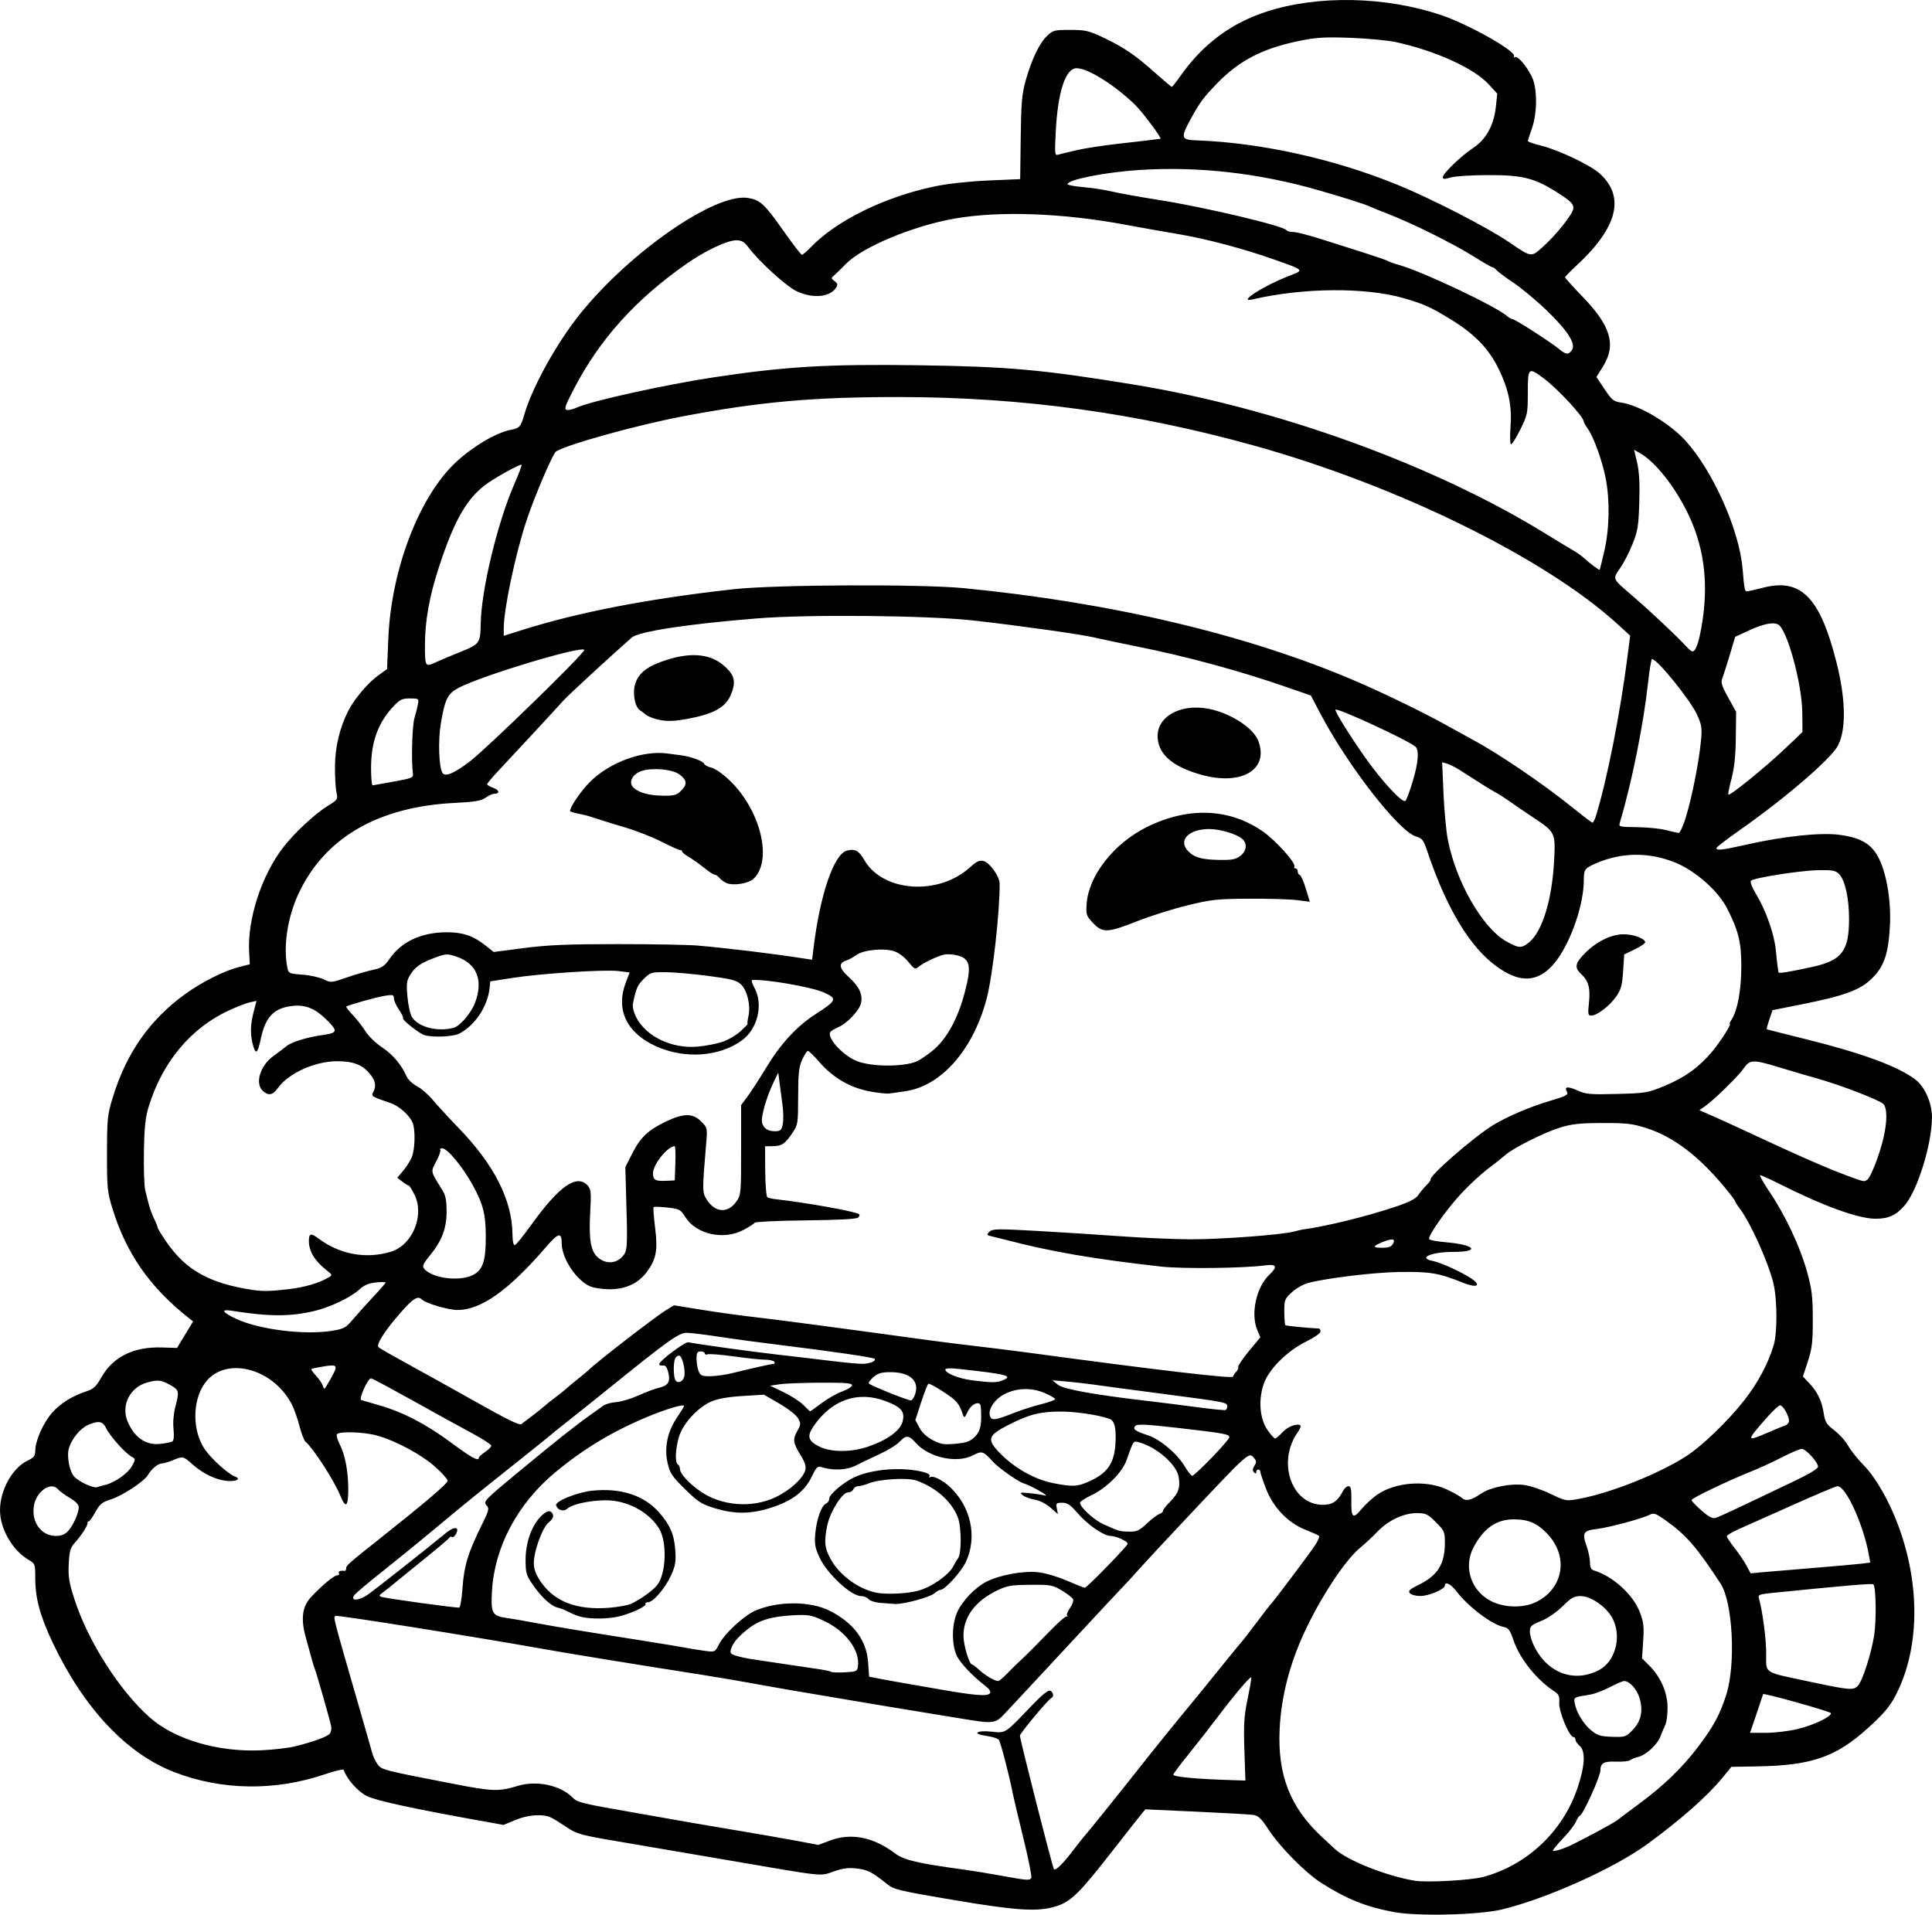 <?xml version="1.0" encoding="UTF-8" standalone="no"?>
<!-- Created with Inkscape (http://www.inkscape.org/) -->

<svg
   width="246.586mm"
   height="244.371mm"
   viewBox="0 0 246.586 244.371"
   version="1.1"
   id="svg5"
   xml:space="preserve"
   xmlns="http://www.w3.org/2000/svg"
   xmlns:svg="http://www.w3.org/2000/svg"><defs
     id="defs2" /><g
     id="layer1"
     transform="translate(27.595,-17.885)"><path
       style="fill:#000000;stroke-width:0.265"
       d="m 150.337,261.928 c -3.63,-0.677 -6.047,-1.649 -9.33,-3.749 -2.009,-1.285 -5.223,-4.537 -6.676,-6.755 -0.944,-1.441 -1.324,-1.807 -1.974,-1.9 -0.443,-0.064 -3.722,-0.25 -7.287,-0.413 l -6.482,-0.296 -0.529,0.642 c -0.291,0.353 -1.958,2.472 -3.704,4.709 -4.239,5.43 -5.272,6.44 -7.198,7.035 -2.327,0.719 -4.936,0.554 -13.175,-0.836 -6.639,-1.12 -7.499,-1.323 -8.282,-1.954 -1.949,-1.571 -2.512,-1.867 -3.881,-2.038 -1.093,-0.137 -1.782,-0.052 -2.989,0.365 -1.832,0.634 -0.885,0.734 -13.423,-1.417 -4.802,-0.824 -11.105,-1.9 -14.007,-2.391 -4.848,-0.821 -5.384,-0.967 -6.615,-1.799 -0.736,-0.498 -1.625,-1.052 -1.975,-1.231 -1.038,-0.531 -2.945,-0.42 -4.609,0.27 l -1.526,0.633 -2.435,-0.436 c -9.175,-1.643 -13.846,-2.657 -15.046,-3.266 -1.141,-0.578 -2.538,-2.166 -2.923,-3.322 -0.042,-0.126 -1.114,0.123 -2.381,0.555 -6.386,2.172 -13.19,2.075 -19.258,-0.275 -6.084,-2.356 -11.519,-8.138 -15.478,-16.468 -1.634,-3.438 -2.249,-5.7 -2.249,-8.276 0,-1.797 -0.022,-1.857 -0.853,-2.348 -2.069,-1.222 -3.645,-3.957 -3.645,-6.325 0,-2.59 1.586,-5.422 3.56,-6.359 0.757,-0.359 0.937,-0.593 0.937,-1.216 0,-1.287 1.013,-3.576 2.159,-4.878 1.068,-1.213 2.597,-2.154 4.505,-2.772 0.769,-0.249 1.147,-0.62 1.788,-1.756 1.471,-2.606 4.132,-3.912 7.735,-3.795 l 1.905,0.062 1.029,-1.692 1.029,-1.692 -0.616,-0.487 c -4.919,-3.893 -7.91,-8.185 -9.666,-13.871 -0.669,-2.165 -0.717,-2.644 -0.711,-7.085 0.006,-4.418 0.058,-4.932 0.725,-7.114 1.747,-5.711 4.743,-9.982 9.305,-13.264 2.079,-1.496 4.921,-2.925 6.742,-3.391 l 1.455,-0.372 -0.085,-1.556 c -0.23,-4.204 1.573,-9.757 4.332,-13.346 1.422,-1.849 4.066,-4.31 5.734,-5.337 1.247,-0.767 1.272,-0.809 1.072,-1.751 -0.113,-0.531 -0.194,-2.042 -0.18,-3.358 0.026,-2.447 0.617,-4.889 1.694,-6.999 0.773,-1.515 2.506,-3.571 3.783,-4.488 l 1.169,-0.839 0.159,-3.885 c 0.36,-8.785 3.91,-18.084 8.583,-22.481 2.137,-2.011 5.187,-3.821 7.015,-4.164 1.14,-0.214 1.315,-0.408 1.757,-1.951 0.996,-3.476 4.127,-9.127 7.126,-12.86 6.338,-7.889 17.216,-15.421 21.372,-14.798 1.599,0.24 2.132,0.729 4.594,4.224 1.176,1.669 2.23,3.034 2.343,3.034 0.112,0 0.615,-0.427 1.116,-0.948 3.313,-3.445 9.493,-6.471 15.93,-7.801 1.619,-0.335 4.339,-0.63 6.76,-0.734 l 4.051,-0.174 0.068,-5.292 c 0.058,-4.467 0.157,-5.602 0.634,-7.286 0.774,-2.73 1.742,-4.757 2.717,-5.69 0.771,-0.738 0.942,-0.782 2.982,-0.778 1.945,0.004 2.374,0.104 4.223,0.985 2.63,1.253 4.067,2.23 6.583,4.477 1.115,0.996 2.08,1.81 2.144,1.81 0.065,0 0.604,-0.685 1.197,-1.521 2.819,-3.972 6.395,-6.624 10.903,-8.086 6.582,-2.134 15.236,-1.951 22.357,0.474 3.555,1.211 9.588,4.634 9.219,5.231 -0.096,0.156 -0.048,0.203 0.108,0.106 0.357,-0.221 1.587,1.225 2.217,2.606 0.661,1.451 0.645,4.55 -0.035,6.482 -0.282,0.8 -0.516,1.53 -0.521,1.621 -0.005,0.091 0.795,0.365 1.777,0.609 2.131,0.528 6.218,2.478 7.376,3.521 3.309,2.979 2.308,6.921 -2.999,11.811 -0.77,0.71 -1.4,1.364 -1.4,1.455 2.6e-4,0.091 0.983,1.18 2.183,2.42 3.654,3.775 4.372,6.188 2.661,8.94 l -0.845,1.359 1.041,1.56 c 0.924,1.384 1.161,1.576 2.101,1.702 2.263,0.303 6.224,2.649 8.233,4.874 3.521,3.9 6.861,11.404 7.279,16.353 0.235,2.775 0.267,2.915 0.662,2.855 0.201,-0.031 1.135,-0.247 2.076,-0.482 4.745,-1.181 7.166,1.317 9.239,9.533 1.193,4.728 1.264,8.586 0.195,10.652 -0.865,1.673 -6.742,6.73 -12.534,10.785 -1.637,1.146 -2.977,2.179 -2.977,2.296 0,0.34 0.754,0.253 3.841,-0.445 4.743,-1.072 9.468,-1.571 11.857,-1.251 2.789,0.373 4.154,1.2 5.07,3.072 0.992,2.028 1.55,5.536 1.372,8.625 -0.204,3.533 -0.733,5.076 -2.265,6.608 -1.501,1.501 -3.521,2.246 -9.085,3.352 l -3.63,0.721 -0.404,1.187 c -0.222,0.653 -0.375,1.212 -0.339,1.244 0.036,0.032 2.31,0.613 5.054,1.292 7.068,1.749 11.67,3.442 13.892,5.108 1.225,0.919 2.149,2.997 2.148,4.829 -0.002,3.442 -1.858,9.41 -3.512,11.294 -1.092,1.244 -2.033,1.67 -3.686,1.67 -2.193,0 -6.638,-1.613 -12.333,-4.477 -1.181,-0.594 -2.256,-1.079 -2.39,-1.079 -0.134,0 0.418,0.982 1.226,2.183 2.004,2.977 3.864,6.945 4.744,10.12 0.626,2.258 0.734,3.15 0.739,6.085 0.005,2.922 -0.09,3.73 -0.628,5.372 l -0.633,1.933 0.802,0.845 c 1.064,1.121 1.613,2.261 1.854,3.843 0.172,1.13 0.354,1.421 1.369,2.195 0.644,0.491 1.43,1.369 1.746,1.951 0.317,0.582 1.221,1.713 2.009,2.514 1.487,1.511 3.175,4.435 4.33,7.502 2.923,7.764 2.808,15.946 -0.307,21.911 -0.709,1.357 -1.507,2.297 -3.459,4.07 -4.119,3.742 -7.202,4.812 -14.211,4.932 l -3.262,0.056 -1.152,1.408 c -1.912,2.337 -5.372,5.388 -9.608,8.475 -4.224,3.078 -12.857,6.954 -18.532,8.321 -2.919,0.703 -10.756,0.892 -13.758,0.332 z m 11.377,-4.483 c 5.604,-1.51 10.169,-5.82 12.036,-11.364 0.954,-2.832 1.047,-4.702 0.267,-5.37 -0.291,-0.249 -0.529,-0.605 -0.529,-0.791 0,-0.186 -0.12,-0.338 -0.267,-0.338 -0.519,0 -1.867,-3.243 -1.803,-4.337 0.05,-0.849 -0.057,-1.115 -0.588,-1.46 -2.272,-1.473 -4.45,-4.18 -5.236,-6.507 -0.454,-1.345 -0.648,-1.609 -1.282,-1.741 -1.524,-0.318 -4.523,-2.586 -6.009,-4.543 -0.707,-0.931 -1.484,-1.315 -1.484,-0.733 0,0.455 -2.059,1.328 -3.132,1.328 -0.57,0 -1.172,-0.164 -1.338,-0.364 -0.243,-0.292 -0.027,-0.498 1.1,-1.049 2.469,-1.208 3.37,-2.654 3.37,-5.408 0,-1.36 -0.072,-1.523 -1.156,-2.606 -1.05,-1.05 -1.274,-1.156 -2.447,-1.153 -1.696,0.003 -3.634,0.927 -5.048,2.407 -0.611,0.639 -1.554,1.519 -2.097,1.956 -1.938,1.559 -5.134,6.4 -7.232,10.955 -1.863,4.044 -2.912,8.172 -3.108,12.225 -0.286,5.913 1.346,10.047 5.472,13.862 0.629,0.582 1.336,1.236 1.571,1.455 1.585,1.472 6.595,3.463 10.208,4.059 1.536,0.253 7.151,-0.058 8.731,-0.483 z m -57.678,0.126 c 0.091,-0.147 -0.368,-2.439 -1.02,-5.093 -0.652,-2.654 -1.265,-5.243 -1.362,-5.752 -0.413,-2.162 -1.545,-6.506 -1.768,-6.79 -0.134,-0.169 -0.832,-0.389 -1.553,-0.488 -1.927,-0.265 -1.355,-0.753 0.641,-0.547 1.841,0.19 1.623,0.334 5.274,-3.49 1.135,-1.189 1.942,-1.832 2.183,-1.74 0.408,0.157 0.522,0.781 0.17,0.928 -0.392,0.163 -4.021,4.514 -4.021,4.82 0,0.491 4.173,16.859 4.341,17.027 0.227,0.227 1.124,-0.653 2.492,-2.445 0.667,-0.873 1.278,-1.647 1.359,-1.72 0.193,-0.174 5.002,-6.151 7.022,-8.727 1.569,-2.002 4.952,-6.186 6.747,-8.346 0.509,-0.613 1.105,-1.338 1.324,-1.612 1.703,-2.13 4.92,-6.079 5.041,-6.186 0.082,-0.073 0.908,-1.144 1.838,-2.381 0.929,-1.237 1.758,-2.308 1.842,-2.381 0.269,-0.233 4.878,-6.359 5.632,-7.486 0.4,-0.598 0.638,-1.164 0.529,-1.257 -0.109,-0.094 -0.885,-0.441 -1.723,-0.773 -2.221,-0.878 -4.097,-2.825 -5.023,-5.212 -0.4,-1.032 -0.728,-2.01 -0.728,-2.173 0,-0.163 -0.119,-0.297 -0.265,-0.297 -0.146,0 -0.265,0.143 -0.265,0.318 0,0.228 -0.081,0.237 -0.286,0.031 -0.205,-0.205 -0.191,-0.439 0.05,-0.825 0.273,-0.438 0.271,-0.617 -0.011,-0.957 -0.704,-0.848 -0.495,-1.035 -9.166,8.181 -2.191,2.328 -4.571,4.888 -5.289,5.689 -0.718,0.8 -1.365,1.516 -1.438,1.591 -0.544,0.557 -4.662,4.965 -7.278,7.791 -1.745,1.886 -4.014,4.326 -5.042,5.424 -1.027,1.098 -2.503,2.68 -3.28,3.517 -1.666,1.795 -1.409,1.762 -6.801,0.875 -2.159,-0.355 -4.998,-0.82 -6.308,-1.034 -2.172,-0.354 -4.3,-0.711 -13.758,-2.31 -1.746,-0.295 -4.425,-0.767 -5.953,-1.049 -1.528,-0.282 -4.266,-0.746 -6.085,-1.031 -8.86,-1.39 -17.159,-2.742 -20.505,-3.34 -8.518,-1.524 -26.142,-4.33 -26.359,-4.196 -0.311,0.192 -0.417,-0.215 3.113,12.018 0.904,3.133 1.374,4.784 1.584,5.556 0.099,0.364 0.39,0.964 0.647,1.334 0.516,0.742 0.621,0.77 9.599,2.511 5.172,1.003 5.833,1.024 8.374,0.263 2.347,-0.703 5.367,-0.064 6.889,1.458 0.7,0.7 0.899,0.749 8.661,2.104 3.307,0.577 6.311,1.106 6.675,1.175 0.364,0.069 2.864,0.493 5.556,0.941 2.692,0.449 6.161,1.053 7.709,1.343 l 2.814,0.527 1.512,-0.566 c 2.67,-0.999 5.525,-0.432 8.267,1.643 1.14,0.863 2.914,1.278 8.935,2.095 1.019,0.138 3.102,0.48 4.63,0.759 3.322,0.608 3.624,0.63 3.838,0.284 z m 69.055,-4.259 c 2.249,-1.119 5.379,-2.818 5.724,-3.106 0.199,-0.166 1.492,-1.137 2.875,-2.158 3.054,-2.255 5.384,-4.505 7.397,-7.143 1.997,-2.618 2.848,-4.187 3.655,-6.747 1.229,-3.899 0.821,-11.773 -0.735,-14.155 -3.071,-4.703 -4.452,-6.28 -7.167,-8.182 -1.117,-0.783 -1.374,-0.864 -1.891,-0.601 -0.974,0.497 -5.187,1.63 -6.743,1.813 -1.721,0.202 -1.901,0.504 -1.303,2.174 0.241,0.673 0.438,1.615 0.438,2.093 -7.9e-4,0.598 0.143,0.912 0.462,1.009 2.469,0.752 5.048,3.096 5.911,5.371 0.47,1.24 0.538,1.842 0.414,3.67 l -0.148,2.187 0.926,0.926 c 1.449,1.449 2.306,3.395 2.333,5.299 0.013,0.89 -0.114,1.906 -0.281,2.257 -0.167,0.351 -0.45,1.026 -0.628,1.499 -0.39,1.036 -1.846,2.373 -2.843,2.611 -0.398,0.095 -0.862,0.282 -1.032,0.415 -0.17,0.133 -0.984,0.215 -1.808,0.182 -1.539,-0.062 -1.971,0.183 -1.98,1.124 -0.008,0.8 -2.278,5.787 -2.634,5.787 -0.083,0 -0.297,0.327 -0.475,0.728 -0.178,0.4 -0.774,1.204 -1.325,1.786 -0.551,0.582 -1.178,1.286 -1.394,1.565 -0.372,0.48 -0.351,0.497 0.401,0.315 0.437,-0.105 1.27,-0.429 1.852,-0.718 z m -41.862,-12.076 c -0.109,-3.27 -0.041,-4.329 0.417,-6.536 0.301,-1.449 0.506,-2.674 0.457,-2.723 -0.142,-0.142 -2.125,2.191 -4.2,4.943 -1.05,1.392 -2.772,3.597 -3.827,4.901 -1.055,1.303 -1.918,2.456 -1.918,2.561 0,0.294 2.886,0.564 7.577,0.708 l 1.624,0.05 z M 9.975,240.796 c 2.332,-0.567 4.19,-1.24 4.519,-1.637 0.168,-0.202 0.246,-0.637 0.174,-0.965 -0.223,-1.016 -1.829,-6.652 -2.054,-7.211 -0.117,-0.291 -0.337,-1.005 -0.489,-1.587 -0.151,-0.582 -0.459,-1.709 -0.684,-2.505 -0.683,-2.42 -0.463,-3.998 0.731,-5.243 1.539,-1.603 2.884,-2.703 3.307,-2.703 0.19,-1.8e-4 0.273,-0.119 0.183,-0.265 -0.147,-0.238 0.2,-0.379 0.728,-0.296 0.109,0.017 0.198,-0.127 0.198,-0.32 0,-0.38 0.221,-0.574 4.763,-4.177 5.359,-4.251 8.202,-6.682 8.202,-7.012 0,-0.177 -0.716,-0.97 -1.592,-1.762 -1.705,-1.543 -5.005,-3.323 -7.427,-4.007 -1.632,-0.461 -4.882,-0.563 -5.131,-0.162 -0.087,0.141 0.07,0.706 0.349,1.257 0.709,1.402 1.101,3.465 1.101,5.799 0,2.238 -0.327,2.473 -1.029,0.739 -0.755,-1.864 -3.462,-6.047 -4.441,-6.86 -0.175,-0.146 -0.513,-1.031 -0.752,-1.968 -0.238,-0.937 -0.671,-2.169 -0.961,-2.738 -2.446,-4.795 -8.722,-6.281 -11.189,-2.651 -1.555,2.288 -1.52,6.039 0.078,8.362 0.832,1.209 2.969,3.136 3.824,3.448 0.849,0.309 0.212,0.67 -1,0.567 -1.412,-0.121 -3.091,-0.931 -4.441,-2.143 -1.135,-1.018 -1.201,-1.032 -2.487,-0.494 -0.522,0.218 -1.144,0.401 -1.381,0.406 -0.501,0.01 -1.363,0.717 -1.778,1.459 -0.454,0.81 -3.253,2.659 -4.727,3.124 -1.141,0.36 -1.433,0.598 -1.991,1.619 -0.36,0.659 -0.746,1.197 -0.858,1.197 -0.112,0 -0.177,0.089 -0.145,0.198 0.078,0.264 -0.784,1.605 -1.624,2.526 -0.568,0.623 -0.69,1.049 -0.773,2.691 -0.083,1.637 0.036,2.368 0.737,4.547 1.717,5.334 5.775,11.687 9.632,15.083 3.179,2.798 8.715,4.424 14.194,4.168 1.528,-0.071 3.433,-0.289 4.233,-0.484 z M 180.771,238.703 c 1.074,-1.105 1.369,-2.409 0.913,-4.036 -0.321,-1.146 -1.286,-2.228 -1.987,-2.228 -0.184,0 -1.004,0.352 -1.823,0.783 -0.819,0.431 -1.932,0.854 -2.474,0.941 -2.146,0.345 -2.15,0.347 -2.016,1.087 0.214,1.181 1.104,2.659 2.09,3.472 0.807,0.666 1.195,0.786 2.679,0.834 1.66,0.054 1.773,0.017 2.618,-0.853 z m 21.041,-0.132 c 2.06,-0.493 4.32,-1.565 4.28,-2.031 -0.017,-0.203 -8.658,-2.623 -8.659,-2.426 -1e-4,0.024 -0.375,1.146 -0.832,2.492 l -0.832,2.447 2.022,-0.002 c 1.112,-0.001 2.921,-0.217 4.02,-0.48 z M 98.771,233.981 c 0.112,-0.182 -0.106,-0.537 -0.528,-0.86 -1.749,-1.337 -3.357,-3.047 -3.767,-4.007 -0.627,-1.467 -0.585,-3.924 0.094,-5.446 0.653,-1.465 2.288,-3.17 3.76,-3.921 1.641,-0.837 4.656,-1.392 6.52,-1.2 0.931,0.096 2.49,0.549 3.701,1.075 1.151,0.5 2.192,0.91 2.314,0.91 0.265,0 5.467,-5.34 5.47,-5.616 0.004,-0.31 -1.505,-0.999 -2.188,-0.999 -0.882,0 -2.929,-1.421 -4.242,-2.946 -0.884,-1.027 -1.275,-1.287 -1.932,-1.288 -0.755,-1.2e-4 -0.812,0.06 -0.684,0.727 l 0.139,0.727 -0.948,-0.832 c -0.554,-0.486 -1.387,-0.907 -2.003,-1.011 -0.58,-0.098 -1.275,-0.355 -1.543,-0.572 -0.443,-0.358 -0.368,-0.382 0.836,-0.265 0.728,0.071 1.621,0.206 1.984,0.302 0.364,0.095 0.045,-0.178 -0.709,-0.608 -0.754,-0.43 -1.647,-0.852 -1.984,-0.938 -0.637,-0.162 -3.219,-1.98 -3.931,-2.768 -1.228,-1.358 -1.396,-1.412 -2.521,-0.824 -2.068,1.083 -5.644,0.31 -7.327,-1.583 -0.89,-1.001 -1.24,-1.023 -2.069,-0.127 -0.353,0.382 -1.534,1.104 -2.626,1.606 -1.091,0.502 -2.425,1.142 -2.963,1.423 -1.05,0.548 -2.741,0.659 -4.097,0.27 -0.824,-0.236 -0.851,-0.215 -1.548,1.209 -0.9,1.839 -2.502,3.051 -5.15,3.894 -2.576,0.82 -4.585,0.848 -7.095,0.098 -1.788,-0.534 -2.185,-0.784 -3.883,-2.447 -1.659,-1.624 -1.934,-2.033 -2.233,-3.321 -0.455,-1.957 -0.035,-4.012 1.192,-5.836 0.499,-0.741 0.907,-1.401 0.907,-1.465 0,-0.305 -2.246,0.36 -4.742,1.404 -4.458,1.865 -8.105,4.066 -11.725,7.079 -4.786,3.983 -7.723,9.494 -8.051,15.103 -0.165,2.822 0.029,3.2 1.764,3.443 0.655,0.092 2.381,0.39 3.836,0.662 2.694,0.505 5.934,1.04 13.494,2.231 2.328,0.367 4.829,0.779 5.556,0.917 0.728,0.138 1.883,0.325 2.567,0.415 1.232,0.163 1.249,0.155 1.758,-0.844 0.699,-1.369 3.194,-3.679 4.649,-4.303 2.894,-1.241 7.03,-1.225 9.501,0.035 3.053,1.558 4.677,3.747 4.88,6.579 l 0.13,1.821 1.354,0.264 c 0.745,0.145 2.069,0.386 2.942,0.534 0.873,0.149 2.6,0.45 3.836,0.67 5.367,0.954 7.014,1.095 7.304,0.626 z m -52.169,-9.728 c -0.447,-0.107 -1.161,-0.385 -1.587,-0.617 -0.426,-0.232 -1.073,-0.49 -1.437,-0.573 -0.851,-0.194 -2.067,-1.317 -3.196,-2.954 -0.808,-1.17 -0.894,-1.475 -0.894,-3.148 8e-4,-2.133 0.738,-4.272 1.884,-5.469 0.813,-0.848 1.351,-0.952 1.597,-0.31 0.111,0.288 -0.065,0.629 -0.511,0.992 -0.876,0.712 -2.023,3.972 -1.914,5.437 0.054,0.728 0.386,1.488 1.035,2.372 1.743,2.374 4.513,3.395 8.458,3.116 1.235,-0.087 2.605,-0.345 3.045,-0.572 1.337,-0.691 2.675,-1.67 3.205,-2.343 1.147,-1.458 1.285,-5.487 0.247,-7.193 -1.308,-2.149 -4.123,-3.641 -6.833,-3.622 -2.029,0.014 -4.227,0.494 -4.881,1.065 -0.492,0.43 -1.227,0.219 -1.437,-0.412 -0.171,-0.514 2.67,-1.675 4.589,-1.875 3.655,-0.382 6.626,0.581 8.553,2.77 1.408,1.599 1.929,2.817 2.071,4.844 0.101,1.442 0.012,1.97 -0.537,3.184 -0.742,1.64 -2.288,3.44 -2.956,3.44 -0.244,0 -0.381,0.101 -0.305,0.224 0.177,0.287 -2.001,1.282 -3.547,1.62 -1.363,0.298 -3.461,0.309 -4.649,0.025 z m 38.073,-1.796 c -0.607,-0.055 -1.247,-0.272 -1.421,-0.483 -0.175,-0.21 -0.612,-0.383 -0.971,-0.383 -1.26,0 -4.348,-2.883 -5.288,-4.937 -0.577,-1.259 -0.655,-1.724 -0.526,-3.101 0.172,-1.83 0.802,-3.554 1.382,-3.776 0.214,-0.082 0.389,-0.36 0.389,-0.618 0,-0.541 1.807,-2.078 3.204,-2.726 2.286,-1.059 6.083,-1.353 8.776,-0.679 0.623,0.156 0.932,0.361 0.819,0.544 -0.108,0.174 -0.061,0.219 0.117,0.109 0.321,-0.198 1.444,0.334 2.298,1.089 2.876,2.545 3.768,6.586 2.174,9.848 -0.595,1.217 -2.647,3.453 -3.17,3.453 -0.157,0 -0.496,0.19 -0.753,0.423 -0.573,0.519 -4.002,1.446 -5.113,1.383 -0.446,-0.025 -1.308,-0.091 -1.916,-0.146 z m 4.95,-1.551 c 1.728,-0.485 3.894,-2.011 4.481,-3.157 0.222,-0.433 0.463,-0.847 0.536,-0.92 0.506,-0.506 0.505,-4.059 -5.3e-4,-5.322 -0.817,-2.039 -2.793,-3.78 -5.291,-4.662 -1.115,-0.394 -4.723,-0.178 -6.052,0.362 -0.491,0.199 -1.103,0.362 -1.361,0.362 -0.258,0 -0.537,0.179 -0.621,0.397 -0.084,0.218 -0.388,0.397 -0.676,0.397 -0.734,0 -2.276,2.441 -2.64,4.18 -0.449,2.146 -0.357,2.977 0.494,4.46 1.128,1.967 3.462,3.668 5.695,4.149 1.252,0.27 4.048,0.144 5.434,-0.245 z m 119.918,12.129 c 0.595,-0.659 1.707,-4.12 2.065,-6.428 0.301,-1.943 0.237,-6.169 -0.099,-6.505 -0.146,-0.146 -3.569,0.144 -13.226,1.124 -1.258,0.128 -1.508,0.233 -1.402,0.591 0.463,1.572 0.949,5.202 0.949,7.086 0,2.659 -0.511,2.327 5.588,3.627 5.07,1.08 5.568,1.121 6.125,0.505 z m -108.552,-1.587 c 0.515,-0.546 1.351,-1.366 1.858,-1.822 0.507,-0.457 1.933,-1.885 3.17,-3.175 1.237,-1.289 2.368,-2.305 2.514,-2.257 0.146,0.048 0.179,0.002 0.074,-0.103 -0.105,-0.105 0.055,-0.536 0.355,-0.957 0.3,-0.422 0.486,-0.924 0.412,-1.116 -0.074,-0.192 -0.71,-0.694 -1.414,-1.115 -1.204,-0.721 -1.445,-0.765 -4.058,-0.745 -2.422,0.019 -2.961,0.11 -4.205,0.709 -2.813,1.355 -4.323,3.378 -4.323,5.794 0,1.176 0.741,3.662 1.092,3.662 0.091,0 0.497,0.308 0.902,0.683 0.769,0.713 1.982,1.429 2.427,1.432 0.142,7.9e-4 0.68,-0.445 1.195,-0.991 z m 75.54,-0.429 c 2.048,-1.089 2.877,-4.247 1.713,-6.529 -0.745,-1.461 -2.742,-2.883 -4.059,-2.891 -0.875,-0.006 -1.214,0.182 -2.339,1.295 -0.777,0.769 -1.902,1.54 -2.747,1.883 -1.273,0.517 -1.432,0.666 -1.432,1.355 0,0.425 0.251,1.275 0.558,1.887 1.729,3.451 5.14,4.683 8.305,3 z m -94.631,-0.403 c 0.299,-2.114 -1.547,-4.575 -4.424,-5.901 -1.528,-0.704 -1.892,-0.768 -3.836,-0.668 -2.773,0.141 -4.382,0.632 -5.804,1.771 -1.293,1.035 -1.873,1.731 -2.136,2.564 -0.152,0.479 -0.041,0.615 0.689,0.842 0.479,0.149 1.406,0.345 2.061,0.436 0.655,0.091 2.322,0.341 3.704,0.555 1.382,0.214 3.336,0.504 4.342,0.644 1.005,0.14 1.894,0.32 1.974,0.4 0.08,0.08 0.865,0.111 1.744,0.068 1.459,-0.071 1.606,-0.133 1.688,-0.712 z m -50.457,-10.103 c 0.185,-2.749 0.705,-4.462 2.385,-7.86 1.012,-2.046 1.055,-2.224 0.652,-2.67 -0.408,-0.451 -0.195,-0.673 3.87,-4.038 4.929,-4.08 7.459,-6.091 9.294,-7.388 0.708,-0.501 1.513,-1.074 1.789,-1.275 0.275,-0.201 1.005,-0.399 1.622,-0.442 0.617,-0.042 1.906,-0.43 2.864,-0.861 0.958,-0.431 2.111,-0.865 2.561,-0.964 1.201,-0.264 1.521,-0.771 1.226,-1.945 -0.179,-0.714 -0.37,-0.958 -0.705,-0.901 -0.253,0.043 -0.459,-0.036 -0.459,-0.174 0,-0.402 3.281,-2.87 3.711,-2.791 1.722,0.316 8.24,1.216 11.37,1.57 2.11,0.238 5.201,0.603 6.868,0.809 1.667,0.207 3.453,0.374 3.969,0.371 0.946,-0.004 1.84,-0.371 1.568,-0.644 -0.179,-0.179 -5.63,-0.976 -11.744,-1.719 -2.474,-0.3 -6.046,-0.783 -7.938,-1.072 -1.892,-0.289 -3.839,-0.527 -4.327,-0.528 -0.956,-0.002 -2.43,1.053 -9.8,7.01 -1.98,1.601 -4.434,3.562 -5.453,4.359 -1.019,0.797 -1.912,1.517 -1.984,1.6 -0.073,0.083 -2.335,1.902 -5.027,4.041 -4.875,3.874 -6.07,4.847 -10.848,8.828 -1.382,1.152 -3.942,3.23 -5.689,4.617 -1.746,1.387 -3.337,2.721 -3.536,2.963 -0.652,0.796 0.384,0.853 1.544,0.086 0.801,-0.53 7.311,-5.659 10.073,-7.935 1.086,-0.895 1.806,-0.83 1.299,0.117 -0.153,0.286 -0.381,0.457 -0.507,0.379 -0.126,-0.078 -0.269,-0.046 -0.317,0.07 -0.049,0.116 -1.458,1.316 -3.131,2.666 -1.673,1.35 -3.459,2.801 -3.969,3.225 -0.509,0.424 -1.164,0.942 -1.455,1.153 -0.436,0.315 -0.459,0.408 -0.132,0.525 0.538,0.193 9.589,1.44 9.922,1.367 0.146,-0.032 0.34,-1.18 0.432,-2.551 z m 136.886,1.904 c 3.568,-1.641 4.349,-5.747 1.65,-8.675 -1.333,-1.446 -2.452,-1.94 -4.395,-1.939 -2.19,10e-4 -3.816,1.137 -5.105,3.568 -1.338,2.521 -0.324,5.585 2.279,6.889 1.63,0.816 3.992,0.883 5.57,0.157 z m 35.454,-4.405 c 2.765,-0.223 5.545,-0.471 6.177,-0.55 l 1.15,-0.143 -0.175,-0.972 c -0.697,-3.881 -2.931,-8.777 -4.004,-8.777 -0.188,0 -2.759,1.082 -5.714,2.404 -2.955,1.322 -6.057,2.707 -6.894,3.077 -0.837,0.37 -1.521,0.78 -1.521,0.911 0,0.131 0.446,0.805 0.992,1.498 0.546,0.693 1.229,1.705 1.519,2.247 l 0.526,0.987 1.458,-0.138 c 0.802,-0.076 3.72,-0.321 6.485,-0.544 z m -222.706,-4.691 c 0.648,-0.689 1.382,-2.321 1.382,-3.072 0,-0.325 -0.42,-0.759 -1.146,-1.184 -0.63,-0.369 -1.299,-0.857 -1.488,-1.083 -0.91,-1.096 -2.853,0.278 -3.111,2.199 -0.276,2.056 0.994,3.739 2.823,3.739 0.672,0 1.152,-0.187 1.539,-0.599 z m 137.708,-0.991 c 0.619,-0.583 1.333,-1.127 1.588,-1.208 0.255,-0.081 0.463,-0.263 0.463,-0.403 0,-0.141 0.415,-0.671 0.922,-1.178 1.064,-1.064 1.326,-1.848 1.071,-3.206 -0.291,-1.553 -2.755,-3.704 -4.967,-4.339 -0.83,-0.238 -0.754,-0.34 -1.669,2.243 -0.567,1.599 -2.549,3.571 -4.536,4.511 -0.773,0.366 -1.405,0.782 -1.405,0.924 0,0.586 1.746,2.186 3.011,2.76 1.968,0.893 2.041,0.913 3.272,0.936 0.962,0.018 1.286,-0.132 2.249,-1.04 z m 76.134,-2.315 c 1.673,-0.804 4.501,-2.151 6.284,-2.994 2.066,-0.977 3.241,-1.68 3.241,-1.938 0,-0.573 -1.555,-2.276 -2.078,-2.275 -0.24,2.6e-4 -1.376,0.485 -2.526,1.077 -1.15,0.592 -2.937,1.413 -3.972,1.824 -2.868,1.139 -7.563,3.394 -7.566,3.633 -10e-4,0.117 0.564,0.713 1.257,1.324 0.894,0.789 1.412,1.068 1.788,0.961 0.291,-0.083 1.898,-0.808 3.572,-1.612 z m -46.727,-1.368 c 2.312,-1.591 6.195,-1.889 8.839,-0.678 0.822,0.376 1.697,0.868 1.945,1.092 0.523,0.474 1.184,0.327 2.477,-0.551 1.194,-0.81 3.748,-1.319 5.481,-1.092 0.767,0.101 2.284,0.609 3.37,1.13 1.97,0.945 1.979,0.947 3.704,0.625 4.017,-0.748 10.11,-3.179 13.604,-5.426 2.073,-1.333 5.366,-4.512 7.481,-7.221 1.686,-2.159 2.975,-4.585 3.693,-6.949 0.476,-1.568 0.46,-5.794 -0.031,-7.873 -0.619,-2.625 -2.883,-7.679 -4.259,-9.506 -0.349,-0.463 -0.634,-0.915 -0.634,-1.004 0,-0.089 -0.614,-0.9 -1.364,-1.804 -3.305,-3.98 -6.518,-6.414 -9.904,-7.505 -1.828,-0.589 -2.547,-0.673 -5.665,-0.665 -2.908,0.007 -3.916,0.116 -5.424,0.585 -2.066,0.643 -5.995,2.62 -7.011,3.528 -0.364,0.325 -1.352,1.11 -2.197,1.744 -0.844,0.634 -2.353,2.029 -3.352,3.099 -1.931,2.068 -4.352,5.512 -4.128,5.874 0.074,0.119 1.016,0.292 2.094,0.383 3.792,0.321 4.507,1.236 0.965,1.236 -2.825,0 -4.57,0.786 -2.577,1.161 1.018,0.191 3.897,1.521 5.01,2.313 1.212,0.863 0.541,1.146 -1.133,0.477 -3.179,-1.271 -4.155,-1.436 -8.177,-1.387 -3.157,0.039 -9.35,0.787 -11.658,1.409 -0.597,0.161 -1.522,0.693 -2.056,1.182 -0.915,0.839 -0.97,0.982 -0.962,2.485 0.005,0.877 0.065,1.647 0.132,1.712 0.095,0.09 2.765,0.357 4.29,0.428 0.109,0.005 0.198,0.18 0.198,0.39 0,0.209 -0.804,0.771 -1.786,1.249 -2.459,1.196 -4.851,3.586 -5.477,5.472 -0.686,2.067 -0.486,4.418 0.496,5.835 0.414,0.597 0.855,1.086 0.979,1.086 0.125,0 0.534,-0.345 0.91,-0.767 0.641,-0.719 1.841,-1.194 2.301,-0.91 0.113,0.07 -0.024,0.448 -0.304,0.841 -2.71,3.805 -0.831,9.303 3.179,9.303 1.243,0 1.901,-0.454 2.588,-1.786 0.169,-0.327 0.48,-0.595 0.691,-0.595 0.299,0 0.379,0.378 0.359,1.699 -0.035,2.362 0.183,2.573 1.287,1.243 0.503,-0.605 1.413,-1.444 2.024,-1.864 z m -76.833,0.346 c 1.861,-0.877 3.567,-2.429 3.833,-3.487 0.12,-0.478 -0.059,-1.024 -0.643,-1.963 -0.932,-1.5 -0.985,-1.972 -0.346,-3.093 0.421,-0.738 0.426,-0.878 0.059,-1.543 -0.23,-0.416 -1.254,-1.222 -2.381,-1.874 l -1.977,-1.143 -2.735,0.17 c -1.812,0.113 -3.146,0.346 -3.955,0.693 -1.735,0.744 -3.647,2.827 -4.15,4.521 -0.462,1.556 -0.531,3.276 -0.14,3.517 0.146,0.09 0.265,0.348 0.265,0.573 0,0.605 1.147,1.861 2.635,2.884 2.687,1.849 6.553,2.151 9.536,0.745 z m -85.502,-1.59 c 1.196,-0.28 2.913,-1.503 3.407,-2.426 0.459,-0.857 0.457,-0.888 -0.058,-1.169 -0.799,-0.436 -2.751,-2.607 -3.219,-3.58 -0.46,-0.957 -0.947,-1.061 -2.311,-0.491 -0.974,0.407 -2.07,1.714 -2.461,2.934 -0.318,0.994 0.031,2.964 0.649,3.66 0.586,0.66 2.467,1.535 2.934,1.366 0.195,-0.071 0.672,-0.203 1.058,-0.293 z m 125.694,-0.504 c 2.308,-1.074 3.124,-2.346 3.236,-5.041 0.076,-1.824 -0.143,-2.638 -0.774,-2.88 -1.226,-0.471 -4.283,-0.933 -6.174,-0.933 -2.678,0 -4.069,0.352 -6.714,1.7 -2.636,1.343 -2.798,1.84 -1.153,3.549 1.87,1.943 4.444,3.406 6.832,3.882 2.515,0.502 3.156,0.464 4.747,-0.276 z m 15.512,-2.964 c 1.232,-1.272 2.24,-2.447 2.24,-2.613 0,-0.394 -0.623,-0.506 -6.618,-1.196 -3.83,-0.44 -5.118,-0.506 -5.351,-0.273 -0.418,0.418 -0.08,0.682 1.551,1.211 1.597,0.518 3.803,2.386 4.775,4.044 0.367,0.626 0.778,1.138 0.915,1.138 0.137,0 1.256,-1.04 2.488,-2.312 z m -93.538,-0.003 c 5.2e-4,-0.109 0.357,-0.437 0.793,-0.728 0.436,-0.291 0.793,-0.65 0.793,-0.797 5.3e-4,-0.147 -1.041,-0.831 -2.314,-1.52 -1.273,-0.689 -2.732,-1.483 -3.241,-1.766 -7.978,-4.426 -9.609,-5.31 -9.801,-5.31 -0.409,0 -1.599,2.656 -1.24,2.767 0.179,0.055 1.218,0.356 2.309,0.67 3.017,0.867 5.978,2.407 9.148,4.756 2.636,1.954 3.551,2.45 3.553,1.928 z m 49.636,-1.395 c 2.486,-0.84 4.158,-2.054 4.45,-3.233 0.314,-1.269 -0.167,-1.837 -2.198,-2.598 -3.524,-1.32 -6.823,-0.178 -9.138,3.163 -0.916,1.321 -0.752,1.924 0.718,2.652 1.476,0.731 4.033,0.737 6.168,0.016 z m -88.755,-0.68 c 0.184,-0.114 0.238,-0.697 0.146,-1.586 -0.087,-0.841 0.005,-1.97 0.228,-2.808 0.533,-2.002 0.495,-2.166 -0.649,-2.809 -1.148,-0.645 -1.592,-0.692 -2.954,-0.314 -2.184,0.607 -3.345,2.913 -2.493,4.953 0.862,2.064 2.33,3.079 4.167,2.881 0.695,-0.075 1.394,-0.217 1.555,-0.316 z M 96.842,201.251 c 0.725,-0.719 0.897,-1.606 0.744,-3.822 -0.058,-0.839 -1.165,-0.43 -1.663,0.614 -0.39,0.817 -0.463,0.864 -0.618,0.397 -0.477,-1.431 -0.765,-1.772 -2.427,-2.873 -0.985,-0.653 -1.878,-1.133 -1.983,-1.068 -0.106,0.065 -0.523,1.135 -0.927,2.377 l -0.735,2.258 0.523,0.976 c 0.335,0.626 0.95,1.197 1.713,1.59 1.022,0.527 1.434,0.591 2.91,0.452 1.405,-0.132 1.856,-0.297 2.464,-0.901 z m 101.208,-0.525 c 0.97,-0.416 1.972,-0.829 2.227,-0.918 0.255,-0.088 0.463,-0.349 0.463,-0.579 0,-0.64 -0.767,-1.98 -1.131,-1.976 -0.178,0.002 -0.919,0.68 -1.647,1.508 -2.742,3.119 -2.74,3.178 0.088,1.965 z M 40.396,198.55 c 0.651,-0.497 1.346,-1.055 1.544,-1.239 0.198,-0.184 0.796,-0.66 1.329,-1.058 0.533,-0.398 1.121,-0.867 1.307,-1.042 0.186,-0.175 0.9,-0.77 1.587,-1.323 0.688,-0.552 1.31,-1.07 1.383,-1.149 0.71,-0.778 8.487,-6.795 9.873,-7.639 l 1.01,-0.615 3.62,0.583 c 1.991,0.321 5.049,0.744 6.795,0.94 2.703,0.304 10.027,1.275 22.093,2.929 1.528,0.21 4.326,0.56 6.218,0.779 1.892,0.219 4.69,0.567 6.218,0.774 16.831,2.276 26.303,3.388 26.399,3.1 0.058,-0.175 0.254,-0.466 0.435,-0.647 0.181,-0.181 0.288,-0.449 0.239,-0.597 -0.049,-0.148 0.565,-1.057 1.366,-2.021 l 1.455,-1.753 -0.395,-0.944 c -0.867,-2.075 -0.123,-5.471 1.543,-7.047 1.095,-1.035 0.932,-1.389 -0.548,-1.192 -2.775,0.369 -10.532,0.458 -13.265,0.152 -8.606,-0.963 -14.114,-1.913 -19.874,-3.428 -0.509,-0.134 -1.272,-0.322 -1.695,-0.417 -0.706,-0.159 -0.734,-0.208 -0.344,-0.598 0.383,-0.383 0.973,-0.394 6.061,-0.11 3.1,0.173 7.958,0.484 10.795,0.691 2.838,0.206 6.826,0.378 8.864,0.381 3.851,0.006 11.488,-0.564 13.097,-0.977 0.509,-0.131 1.016,-0.25 1.127,-0.265 3.061,-0.41 8.185,-1.67 11.97,-2.943 1.609,-0.541 2.51,-0.997 2.778,-1.406 0.218,-0.333 0.689,-0.902 1.046,-1.266 0.357,-0.364 0.614,-0.701 0.571,-0.75 -0.332,-0.375 5.545,-5.497 8.04,-7.006 1.767,-1.069 4.653,-2.301 7.062,-3.014 2.188,-0.648 2.514,-0.817 2.304,-1.192 -0.385,-0.688 0.083,-0.746 1.361,-0.167 1.049,0.475 1.603,0.522 5.015,0.433 3.68,-0.096 3.929,-0.138 6.101,-1.037 2.552,-1.055 4.38,-2.375 6.045,-4.362 1.082,-1.292 2.513,-3.541 2.253,-3.541 -0.068,0 0.05,-0.268 0.26,-0.595 0.744,-1.154 1.216,-3.789 1.216,-6.779 0,-3.058 -0.361,-4.519 -1.824,-7.387 -1.139,-2.233 -4.061,-4.805 -6.638,-5.843 -3.283,-1.322 -6.723,-1.307 -9.927,0.043 -1.607,0.677 -1.711,0.813 -1.716,2.25 -0.011,2.977 -1.503,7.444 -3.354,10.043 -1.774,2.49 -3.867,3.1 -6.311,1.839 -4.107,-2.119 -7.552,-7.362 -10.374,-15.788 -0.418,-1.249 -0.605,-1.482 -1.362,-1.699 -2.187,-0.627 -8.735,-9.045 -12.258,-15.758 l -1.173,-2.236 -2.893,-1.006 c -6.107,-2.124 -12.79,-3.945 -19.237,-5.242 -2.15,-0.433 -4.65,-0.959 -5.556,-1.17 -1.746,-0.406 -9.319,-1.472 -15.274,-2.149 -5.8,-0.66 -21.172,-0.812 -27.781,-0.275 -8.877,0.721 -15.063,1.67 -15.942,2.444 -3.126,2.757 -8.156,7.398 -8.77,8.092 -0.784,0.887 -5.796,6.301 -8.294,8.961 -0.764,0.814 -1.389,1.564 -1.389,1.667 0,0.104 0.357,0.313 0.793,0.465 0.788,0.275 0.856,0.754 0.106,0.754 -0.216,0 -0.715,0.226 -1.109,0.503 -0.568,0.399 -1.375,0.535 -3.892,0.659 -9.826,0.482 -16.648,4.446 -19.982,11.61 -1.395,2.998 -1.958,6.711 -1.423,9.387 0.154,0.768 0.214,0.797 1.918,0.925 0.968,0.072 2.188,0.339 2.712,0.593 0.931,0.451 0.996,0.446 2.941,-0.225 1.094,-0.378 2.601,-0.818 3.35,-0.978 1.16,-0.249 1.476,-0.458 2.13,-1.408 1.513,-2.199 4.066,-3.387 7.296,-3.393 2.069,-0.004 3.381,0.447 4.982,1.714 l 1.014,0.802 3.881,-0.502 c 3.071,-0.397 5.565,-0.502 11.951,-0.502 4.438,0 9.022,0.083 10.186,0.185 4.061,0.355 9.66,1.037 13.793,1.683 l 0.829,0.129 0.186,-1.527 c 0.829,-6.81 2.608,-11.989 4.259,-12.403 1.046,-0.263 1.516,-0.005 2.227,1.219 2.367,4.078 9.436,4.564 13.463,0.927 0.861,-0.778 1.23,-0.951 1.754,-0.819 0.767,0.193 2.039,1.967 2.046,2.857 0.032,3.636 -0.903,11.899 -1.669,14.762 -1.751,6.541 -5.829,11.144 -10.429,11.772 -0.728,0.099 -1.607,0.225 -1.953,0.278 -0.347,0.054 -1.514,-0.071 -2.595,-0.278 -2.455,-0.47 -4.658,-1.761 -6.353,-3.724 -0.681,-0.789 -1.341,-1.434 -1.465,-1.434 -0.125,0 -0.457,0.506 -0.737,1.124 -0.422,0.93 -0.511,1.742 -0.516,4.701 -0.006,3.439 -0.033,3.617 -0.717,4.63 -0.959,1.421 -1.366,1.697 -2.522,1.707 l -0.984,0.008 0.022,3.178 c 0.012,1.748 0.137,3.249 0.276,3.335 0.139,0.086 0.572,0.192 0.962,0.235 3.859,0.429 10.118,1.543 10.719,1.908 0.122,0.074 0.086,0.27 -0.079,0.435 -0.203,0.203 -2.364,0.323 -6.691,0.371 -3.515,0.039 -6.456,0.176 -6.536,0.304 -0.08,0.129 -0.729,0.544 -1.442,0.922 -2.512,1.334 -6.013,0.56 -7.4,-1.637 -0.618,-0.98 -0.754,-1.052 -2.292,-1.226 -0.899,-0.102 -1.692,-0.128 -1.761,-0.059 -0.07,0.07 0.014,1.242 0.186,2.605 0.364,2.893 0.155,4.029 -1.038,5.651 -1.082,1.471 -2.705,2.233 -4.758,2.233 -0.898,0 -2.016,-0.165 -2.485,-0.366 -1.759,-0.756 -3.622,-3.558 -3.634,-5.464 -0.009,-1.498 -0.408,-1.409 -2.01,0.445 -4.796,5.554 -8.284,8.03 -11.309,8.03 -1.154,0 -4.035,-0.848 -4.516,-1.329 -0.536,-0.536 -1.128,-0.167 -2.794,1.741 -1.978,2.264 -3.094,4.022 -2.753,4.335 0.129,0.119 0.949,0.608 1.822,1.088 2.783,1.529 8.673,4.802 10.409,5.784 4.081,2.309 5.749,3.13 5.995,2.95 0.146,-0.106 0.797,-0.6 1.449,-1.097 z M 175.208,145.854 c 0.194,-1.835 -0.054,-2.769 -0.961,-3.613 -0.911,-0.848 -0.835,-1.377 0.378,-2.627 1.454,-1.499 3.329,-2.448 4.909,-2.484 1.236,-0.028 2.713,0.482 2.851,0.985 0.04,0.146 -0.547,0.562 -1.303,0.926 l -1.376,0.661 -0.14,2.151 c -0.117,1.79 -0.264,2.33 -0.881,3.22 -0.821,1.184 -2.454,2.435 -3.181,2.435 -0.419,0 -0.451,-0.18 -0.295,-1.654 z m -63.299,-10.169 c -0.864,-0.916 -0.913,-1.064 -0.813,-2.452 0.261,-3.613 3.497,-7.728 7.711,-9.805 5.269,-2.598 10.523,-2.391 14.784,0.581 1.663,1.16 4.275,4.078 4.02,4.49 -0.076,0.123 -0.012,0.224 0.142,0.224 0.154,0 0.28,0.169 0.28,0.375 0,0.206 0.121,0.415 0.269,0.465 0.148,0.049 0.496,0.838 0.773,1.753 l 0.503,1.663 -1.633,-0.209 c -0.898,-0.115 -3.657,-0.197 -6.131,-0.182 -4.099,0.025 -4.799,0.101 -7.899,0.862 -1.871,0.459 -4.754,1.37 -6.407,2.023 -3.741,1.48 -4.384,1.504 -5.601,0.214 z m 18.813,-8.569 c 0.804,-0.632 0.905,-1.566 0.234,-2.161 -0.693,-0.614 -2.838,-1.259 -4.185,-1.259 -2.642,0 -4.035,1.422 -2.741,2.799 0.789,0.84 1.782,1.117 4.112,1.146 1.527,0.019 2.014,-0.08 2.58,-0.525 z m -65.59,3.477 c -0.296,-0.123 -0.698,-0.415 -0.892,-0.65 -0.195,-0.235 -0.476,-0.426 -0.625,-0.426 -0.149,0 -0.76,-0.396 -1.357,-0.88 -0.597,-0.484 -1.473,-1.105 -1.945,-1.38 -0.473,-0.275 -0.86,-0.594 -0.86,-0.708 0,-0.114 -0.089,-0.184 -0.198,-0.155 -0.109,0.029 -1.154,-0.435 -2.321,-1.031 -1.167,-0.596 -3.191,-1.403 -4.498,-1.793 -1.306,-0.391 -2.911,-0.884 -3.566,-1.096 -1.637,-0.531 -1.599,-0.52 -2.712,-0.749 -0.546,-0.112 -0.992,-0.255 -0.992,-0.318 0,-0.539 1.382,-2.567 2.534,-3.72 2.505,-2.505 6.727,-4.056 9.89,-3.632 0.806,0.108 1.645,0.22 1.863,0.249 1.123,0.149 2.689,0.73 2.809,1.041 0.075,0.194 0.492,0.425 0.928,0.512 0.454,0.091 1.444,0.779 2.313,1.609 3.984,3.8 5.558,10.249 3.072,12.585 -0.647,0.608 -2.559,0.908 -3.443,0.542 z m -5.781,-11.798 c 0.802,-0.802 0.743,-1.343 -0.225,-2.065 -0.893,-0.666 -3.44,-0.901 -4.821,-0.446 -1.188,0.392 -1.726,1.445 -1.072,2.1 0.664,0.666 1.991,1.037 3.785,1.059 1.443,0.017 1.755,-0.069 2.333,-0.648 z m 66.56,-1.979 c -3.655,-0.973 -5.545,-2.507 -5.745,-4.66 -0.253,-2.717 2.79,-4.509 6.469,-3.81 2.787,0.529 5.735,2.428 6.372,4.105 1.371,3.607 -2.048,5.71 -7.096,4.366 z m -69.858,-7.181 c -0.488,-0.14 -1.023,-0.372 -1.191,-0.514 -0.167,-0.143 -0.524,-0.411 -0.793,-0.597 -0.669,-0.462 -0.968,-2.273 -0.567,-3.439 0.466,-1.357 1.585,-2.2 3.915,-2.95 3.355,-1.08 5.834,-0.781 7.623,0.921 1.151,1.095 1.302,1.929 0.638,3.517 -0.673,1.611 -2.196,2.449 -5.579,3.07 -1.876,0.344 -2.826,0.342 -4.046,-0.009 z m 45.866,88.545 c 0.873,-0.345 2.391,-0.829 3.373,-1.075 0.982,-0.246 1.786,-0.538 1.786,-0.648 0,-0.11 -0.618,-0.466 -1.372,-0.79 -1.648,-0.709 -3.559,-0.645 -5.134,0.172 -1.216,0.631 -2.082,1.936 -1.823,2.749 0.206,0.65 0.631,0.595 3.17,-0.408 z m -24.678,-1.191 c 0.767,-0.581 1.96,-1.259 2.651,-1.507 0.691,-0.249 1.257,-0.607 1.257,-0.797 0,-0.269 -0.887,-0.34 -4.035,-0.325 -2.219,0.011 -4.571,0.102 -5.226,0.203 l -1.191,0.183 1.72,0.827 c 0.946,0.455 2.077,1.184 2.514,1.621 0.437,0.436 0.821,0.806 0.855,0.822 0.033,0.016 0.688,-0.446 1.455,-1.027 z m 51.798,0.396 c 0,-0.515 -0.149,-0.545 -8.07,-1.58 -3.929,-0.514 -7.918,-1.046 -8.864,-1.184 -0.946,-0.137 -2.547,-0.322 -3.558,-0.41 l -1.838,-0.16 0.733,0.577 c 0.734,0.577 4.665,1.28 11.806,2.109 1.382,0.161 4.061,0.499 5.953,0.751 1.892,0.252 3.529,0.414 3.638,0.36 0.109,-0.054 0.198,-0.263 0.198,-0.462 z m -39.848,-1.508 c 0.609,-1.723 -0.63,-2.86 -3.119,-2.86 -1.156,0 -1.606,0.131 -2.196,0.639 -0.408,0.351 -0.666,0.716 -0.573,0.809 0.306,0.307 5.115,2.231 5.387,2.155 0.146,-0.041 0.371,-0.375 0.501,-0.743 z m -74.607,-1.967 c 1.006,-1.8 0.949,-1.912 -0.828,-1.634 -0.832,0.13 -1.558,0.283 -1.614,0.34 -0.056,0.056 0.209,0.438 0.589,0.847 0.38,0.41 0.757,0.953 0.838,1.208 0.081,0.255 0.189,0.463 0.239,0.463 0.051,0 0.4,-0.551 0.776,-1.224 z m 45.124,-0.231 c 0.257,-0.746 -0.21,-2.778 -0.639,-2.778 -0.194,0 -0.425,0.188 -0.514,0.419 -0.209,0.545 -0.206,2.065 0.005,2.616 0.218,0.569 0.917,0.413 1.148,-0.256 z m 40.606,0.403 c 1.525,-0.58 0.653,-0.811 -5.605,-1.484 -1.016,-0.109 -1.654,-0.079 -1.654,0.079 0,0.478 1.71,1.164 3.44,1.381 2.477,0.31 3.058,0.314 3.819,0.024 z M 65.935,193.124 c 2.027,-0.513 4.963,-1.167 5.241,-1.167 0.118,0 0.141,-0.119 0.051,-0.265 -0.09,-0.146 -0.608,-0.265 -1.151,-0.265 -0.543,0 -2.333,-0.187 -3.978,-0.416 -1.645,-0.229 -3.158,-0.351 -3.363,-0.273 -0.205,0.079 -0.372,0.028 -0.372,-0.113 0,-0.141 -0.238,-0.256 -0.529,-0.256 -0.426,0 -0.529,0.176 -0.529,0.909 0,0.5 0.116,1.214 0.258,1.587 0.228,0.6 0.405,0.678 1.521,0.669 0.695,-0.005 1.978,-0.19 2.851,-0.411 z m -51.159,-5.386 c 1.534,-0.247 1.757,-0.371 2.735,-1.524 0.585,-0.69 1.749,-1.983 2.585,-2.872 0.837,-0.889 1.521,-1.681 1.521,-1.76 0,-0.079 -0.566,-0.084 -1.257,-0.012 -0.886,0.093 -1.491,0.348 -2.051,0.866 -1.121,1.038 -3.796,2.314 -5.846,2.789 -3.089,0.716 -5.754,0.704 -10.492,-0.048 -1.433,-0.227 -1.214,0.189 0.533,1.016 2.924,1.384 8.729,2.115 12.271,1.545 z m -5.594,-5.306 c 2.096,-0.242 3.908,-0.77 5.155,-1.502 0.509,-0.299 0.503,-0.325 -0.2,-0.878 -1.563,-1.23 -2.31,-2.453 -2.31,-3.784 0,-0.953 0.272,-1.035 1.167,-0.354 2.724,2.074 6.117,2.703 9.311,1.728 2.723,-0.832 4.299,-4.595 3.026,-7.225 -0.323,-0.667 -0.666,-1.215 -0.762,-1.218 -0.096,-0.003 -0.464,-0.228 -0.818,-0.5 l -0.643,-0.494 0.749,-0.889 c 0.412,-0.489 0.91,-1.272 1.106,-1.74 0.407,-0.97 0.474,-3.445 0.118,-4.357 -0.376,-0.964 -1.719,-2.171 -2.838,-2.551 -2.398,-0.814 -2.483,-0.868 -2.208,-1.381 0.428,-0.8 0.296,-1.49 -0.457,-2.385 -0.956,-1.137 -2.1,-1.572 -4.13,-1.572 -2.853,0 -6.231,1.531 -7.591,3.44 -0.636,0.894 -1.188,0.997 -1.897,0.355 -1.049,-0.949 -0.363,-3.229 1.342,-4.457 0.606,-0.437 1.358,-1.005 1.671,-1.263 0.628,-0.518 2.591,-1.131 4.464,-1.392 2.003,-0.28 2.106,-0.477 0.902,-1.722 -1.593,-1.646 -2.844,-2.199 -4.568,-2.021 -2.37,0.245 -3.473,1.369 -4.066,4.145 -0.41,1.921 -0.654,2.14 -0.999,0.896 -0.382,-1.374 -0.36,-2.612 0.074,-4.287 l 0.362,-1.394 -0.825,0.175 c -0.454,0.096 -1.658,0.561 -2.677,1.032 -4.886,2.26 -8.495,6.58 -10.253,12.274 -0.426,1.381 -0.558,2.621 -0.614,5.765 -0.039,2.203 0.039,4.436 0.173,4.961 0.134,0.525 0.347,1.357 0.473,1.85 0.126,0.492 0.424,1.284 0.661,1.76 0.237,0.476 0.432,0.962 0.432,1.081 0,0.119 0.501,0.945 1.112,1.836 2.498,3.641 5.534,5.332 11.059,6.162 1.248,0.187 2.252,0.167 4.498,-0.093 z M 32.563,180.71 c 1.431,-0.598 1.859,-1.768 1.844,-5.047 -0.013,-2.808 -0.329,-4.057 -1.635,-6.46 -1.279,-2.354 -3.27,-4.763 -3.937,-4.763 -0.203,0 -0.308,0.1 -0.233,0.221 0.075,0.122 -0.159,0.777 -0.52,1.456 -0.723,1.358 -0.751,1.22 0.746,3.603 0.447,0.711 0.575,1.328 0.579,2.778 0.005,2.139 -0.606,3.761 -2.106,5.592 -1.03,1.257 -1.093,1.489 -0.527,1.959 1.222,1.014 4.145,1.348 5.789,0.661 z m 19.237,-2.4 c 0.707,-0.752 0.72,-0.959 0.513,-8.102 l -0.097,-3.36 0.887,-1.747 c 1.049,-2.066 2.017,-2.981 4.324,-4.081 2.24,-1.069 3.398,-1.07 4.465,-0.003 0.802,0.802 0.808,0.832 0.64,2.844 -0.505,6.03 -0.503,6.216 0.077,7.133 1.061,1.676 2.682,1.788 3.772,0.259 0.595,-0.835 0.613,-1.022 0.613,-6.589 v -5.729 l 0.85,-1.15 c 0.468,-0.632 1.518,-2.253 2.333,-3.602 1.865,-3.084 3.911,-5.305 6.317,-6.857 2.735,-1.764 2.818,-1.99 1.026,-2.782 -1.61,-0.712 -7.679,-1.749 -9.138,-1.561 -0.109,0.014 0.039,0.47 0.331,1.014 1.137,2.121 0.382,5.228 -1.623,6.68 -2.888,2.092 -7.297,2.395 -10.945,0.751 -3.759,-1.694 -5.182,-4.679 -3.872,-8.126 l 0.494,-1.3 -1.417,-0.177 c -1.78,-0.222 -9.914,0.305 -13.594,0.881 l -2.778,0.435 -0.077,0.793 c -0.229,2.351 -1.828,4.783 -3.853,5.859 -0.782,0.415 -3.43,0.535 -4.483,0.202 -0.688,-0.217 -2.902,-1.978 -2.718,-2.162 0.07,-0.07 -0.165,-0.557 -0.522,-1.082 -0.357,-0.526 -0.649,-1.181 -0.649,-1.457 0,-0.442 -0.134,-0.48 -1.124,-0.322 -1.101,0.175 -4.716,1.189 -4.944,1.386 -0.063,0.055 0.31,0.544 0.829,1.087 0.519,0.543 1.246,1.475 1.614,2.071 0.369,0.596 1.313,1.511 2.099,2.032 1.391,0.923 2.467,2.194 3.148,3.718 0.184,0.412 0.776,0.974 1.316,1.25 0.54,0.275 1.439,1.051 1.998,1.723 0.559,0.672 2.062,2.304 3.339,3.626 4.526,4.686 6.798,9.157 6.86,13.497 0.014,0.993 0.125,1.499 0.315,1.439 0.161,-0.051 1.098,-1.213 2.081,-2.582 3.571,-4.969 5.829,-6.54 7.207,-5.017 0.422,0.466 0.46,0.865 0.322,3.373 -0.194,3.534 0.058,5.011 0.991,5.814 0.966,0.831 2.248,0.798 3.073,-0.079 z m 98.405,-1.699 c 0.353,-0.66 -0.12,-0.707 -1.464,-0.146 -1.193,0.499 -1.159,0.675 0.131,0.675 0.778,0 1.122,-0.137 1.332,-0.529 z M 58.603,166.359 c 0.042,-1.201 0.005,-2.183 -0.084,-2.183 -0.9,0 -2.771,2.334 -2.771,3.457 0,0.863 0.297,1.029 1.72,0.96 l 1.058,-0.051 z m 152.125,2.097 c 0.436,-0.277 1.57,-3.191 2.059,-5.289 0.502,-2.155 0.499,-3.87 -0.007,-4.376 -0.517,-0.517 -5.441,-2.415 -8.468,-3.263 -1.31,-0.367 -3.508,-1.012 -4.884,-1.434 -3.261,-0.998 -3.695,-0.985 -4.455,0.131 -0.667,0.979 -3.712,3.968 -4.91,4.819 l -0.756,0.537 1.682,0.742 c 0.925,0.408 2.396,1.075 3.269,1.483 7.734,3.611 11.386,5.216 14.155,6.224 1.98,0.72 1.882,0.702 2.315,0.427 z M 72.314,161.335 c 0.094,-0.5 0.079,-1.583 -0.033,-2.407 -0.112,-0.824 -0.281,-2.094 -0.375,-2.821 l -0.171,-1.323 -0.579,1.191 c -0.912,1.876 -1.661,4.493 -1.486,5.191 0.192,0.764 0.769,1.127 1.748,1.099 0.61,-0.017 0.752,-0.164 0.895,-0.929 z m 17.036,-7.952 c 0.364,-0.144 1.282,-0.757 2.04,-1.362 1.81,-1.446 3.271,-4.091 4.168,-7.543 0.858,-3.302 0.676,-4.214 -0.925,-4.646 -0.566,-0.152 -1.361,-0.197 -1.767,-0.1 -0.904,0.217 -2.706,1.092 -3.272,1.589 -0.366,0.321 -0.523,0.237 -1.251,-0.67 -0.482,-0.6 -1.241,-1.171 -1.803,-1.357 -1.32,-0.436 -3.953,-0.174 -4.839,0.481 -0.382,0.282 -0.949,0.594 -1.26,0.693 -1.057,0.335 -0.97,0.97 0.29,2.12 1.338,1.222 1.798,2.185 1.575,3.3 -0.187,0.934 -1.782,2.63 -2.925,3.109 -0.463,0.194 -0.914,0.471 -1.003,0.614 -0.446,0.722 1.511,2.896 3.3,3.665 1.777,0.764 5.862,0.82 7.673,0.105 z m -24.739,-2.525 c 0.728,-0.243 1.776,-0.858 2.33,-1.367 0.554,-0.509 0.953,-0.925 0.888,-0.925 -0.066,0 -0.019,-0.442 0.103,-0.983 0.306,-1.355 -0.156,-3.309 -0.96,-4.064 -0.544,-0.511 -1.235,-0.69 -4.152,-1.074 -1.925,-0.253 -4.369,-0.468 -5.431,-0.477 -1.833,-0.016 -1.976,0.027 -2.806,0.843 -0.807,0.794 -0.998,1.225 -1.389,3.137 -0.086,0.421 0.073,1.11 0.409,1.768 1.264,2.478 4.577,4.054 7.88,3.75 0.993,-0.091 2.401,-0.365 3.129,-0.608 z m -34.288,-1.795 c 0.784,-0.212 2.217,-1.885 2.698,-3.15 1.11,-2.923 0.252,-5.063 -2.383,-5.938 -1.138,-0.378 -1.319,-0.37 -2.634,0.11 -1.852,0.677 -2.594,1.184 -3.238,2.211 -0.457,0.73 -0.506,1.115 -0.357,2.815 0.095,1.083 0.363,2.259 0.595,2.613 0.835,1.274 3.28,1.889 5.32,1.339 z m 173.484,-7.791 c 3.673,-0.81 4.592,-2.022 4.597,-6.068 0.003,-2.692 -0.511,-5.003 -1.284,-5.776 -0.441,-0.441 -0.851,-0.516 -2.628,-0.482 -2.314,0.044 -8.227,0.971 -8.605,1.349 -0.141,0.141 0.14,0.867 0.691,1.78 1.227,2.038 2.29,5.07 2.479,7.071 0.084,0.889 0.191,1.854 0.237,2.145 0.046,0.291 0.093,0.603 0.104,0.693 0.021,0.175 1.384,-0.044 4.41,-0.711 z m -36.202,-3.146 c 1.67,-1.405 2.899,-5.452 3.155,-10.387 0.185,-3.568 0.145,-3.654 -2.596,-5.471 -1.074,-0.712 -2.429,-1.636 -3.011,-2.053 -0.582,-0.417 -1.416,-0.952 -1.852,-1.189 -0.712,-0.386 -1.59,-0.933 -4.63,-2.885 -0.509,-0.327 -1.213,-0.68 -1.564,-0.785 l -0.638,-0.19 0.171,3.958 c 0.094,2.177 0.342,4.84 0.551,5.918 1.034,5.347 4.403,11.233 7.419,12.962 1.634,0.937 2.009,0.952 2.996,0.122 z m 20.015,-16.084 c 0.763,-2.538 1.627,-6.939 1.882,-9.591 0.157,-1.63 0.1,-2.027 -0.477,-3.307 -0.846,-1.879 -5.098,-7.144 -5.769,-7.144 -0.096,0 -0.321,1.339 -0.5,2.977 -0.588,5.384 -2.074,12.767 -3.596,17.859 -0.175,0.585 -0.136,0.596 2.168,0.621 1.29,0.014 2.941,0.178 3.669,0.365 0.728,0.187 1.468,0.354 1.645,0.371 0.184,0.018 0.604,-0.906 0.979,-2.151 z m -11.528,0 c 1.429,-4.632 3.102,-13.084 4.04,-20.41 l 0.335,-2.617 -1.572,-1.438 C 169.667,89.135 150.788,79.856 132.478,74.76 117.483,70.587 102.935,68.588 87.366,68.56 c -11.057,-0.02 -18.056,0.603 -27.914,2.485 -5.752,1.098 -14.615,3.553 -16.068,4.451 -0.409,0.253 -2.683,5.555 -3.756,8.758 -1.411,4.211 -2.927,11.36 -2.929,13.815 l -0.001,0.965 2.447,-0.77 c 7.191,-2.263 16.113,-3.979 26.921,-5.179 5.262,-0.584 23.874,-0.667 29.369,-0.131 18.903,1.845 36.135,5.927 49.899,11.818 3.702,1.584 8.847,4.089 11.881,5.784 1.31,0.732 2.738,1.521 3.175,1.754 3.343,1.783 9.125,5.723 12.965,8.835 1.164,0.944 2.197,1.724 2.295,1.735 0.098,0.011 0.297,-0.367 0.443,-0.84 z m -23.378,-4.423 c 0.727,-2.428 0.847,-4.027 0.333,-4.451 -1.033,-0.853 -9.932,-4.963 -10.189,-4.706 -0.146,0.146 1.805,3.296 3.764,6.075 2.163,3.069 4.809,5.918 5.165,5.562 0.144,-0.144 0.561,-1.26 0.926,-2.481 z m 47.482,-4.148 2.262,-2.155 -0.021,-2.475 c -0.032,-3.637 -1.9,-10.514 -3.05,-11.225 -0.607,-0.375 -1.887,-0.127 -3.735,0.726 l -1.782,0.822 -0.679,2.278 c -0.373,1.253 -0.799,2.588 -0.947,2.967 -0.228,0.585 -0.116,0.965 0.74,2.514 l 1.008,1.824 -0.041,3.307 c -0.028,2.322 -0.193,3.879 -0.552,5.225 -0.281,1.055 -0.46,1.969 -0.398,2.031 0.188,0.188 4.777,-3.536 7.195,-5.839 z m -177.522,4.168 c 2.407,-0.442 2.51,-0.489 2.425,-1.105 -0.214,-1.562 -0.086,-6.029 0.201,-6.993 0.173,-0.582 0.375,-1.386 0.448,-1.786 0.128,-0.703 0.093,-0.728 -1.02,-0.728 -0.989,0 -1.286,0.141 -2.09,0.992 -1.983,2.1 -2.875,4.557 -2.875,7.919 0,1.211 0.089,2.192 0.198,2.182 0.109,-0.011 1.33,-0.227 2.712,-0.481 z m 9.71,-2.579 c 2.208,-1.686 14.839,-13.999 14.603,-14.236 -0.497,-0.497 -12.772,3.194 -15.932,4.792 -1.508,0.762 -1.856,1.436 -2.389,4.631 -0.362,2.168 -0.249,5.536 0.212,6.281 0.343,0.554 1.481,0.077 3.506,-1.469 z m -4.326,-12.66 c 0.459,-0.216 1.845,-0.8 3.08,-1.297 2.503,-1.007 2.577,-1.11 2.622,-3.647 0.075,-4.273 2.117,-12.775 4.249,-17.689 0.588,-1.355 1.023,-2.508 0.967,-2.564 -0.131,-0.131 -2.895,1.365 -4.277,2.316 -2.603,1.791 -4.253,4.599 -6.219,10.585 -1.288,3.922 -1.838,6.977 -1.838,10.21 0,2.677 0.039,2.735 1.415,2.086 z M 189.338,99.088 c 1.257,-5.861 0.777,-10.94 -1.475,-15.609 -1.67,-3.464 -4.156,-6.614 -6.1,-7.732 l -0.793,-0.456 0.385,1.647 c 0.271,1.158 0.352,2.667 0.276,5.086 -0.095,3.017 -0.201,3.667 -0.858,5.292 -0.412,1.019 -1.089,2.35 -1.504,2.958 -1.088,1.596 -1.198,1.343 1.642,3.789 2.079,1.791 5.299,4.816 6.565,6.168 0.849,0.906 0.977,0.964 1.268,0.566 0.178,-0.243 0.446,-1.012 0.595,-1.708 z M 177.168,88.221 c 0.656,-2.848 0.724,-6.461 0.176,-9.283 -0.433,-2.227 -1.532,-5.273 -2.284,-6.329 -0.283,-0.397 -0.514,-0.805 -0.514,-0.907 0,-0.611 -3.283,-4.159 -5.113,-5.526 -1.96,-1.464 -2.03,-1.401 -2.03,1.82 0,2.664 -0.038,2.852 -0.976,4.747 -0.537,1.085 -1.069,1.916 -1.182,1.846 -0.113,-0.07 -0.136,-1.045 -0.052,-2.167 0.201,-2.675 -0.209,-4.736 -1.461,-7.352 -1.282,-2.678 -3.1,-4.558 -6.276,-6.49 -2.513,-1.529 -3.283,-1.875 -5.816,-2.617 -4.89,-1.433 -12.893,-1.377 -19.361,0.135 -2.044,0.478 1.353,-1.721 4.594,-2.974 2.02,-0.781 2.07,-0.719 -1.637,-2.044 -3.965,-1.417 -8.865,-2.721 -12.508,-3.328 -1.797,-0.299 -4.773,-0.827 -6.615,-1.172 -8.036,-1.506 -16.11,-1.802 -21.849,-0.801 -5.307,0.925 -11.798,3.633 -13.902,5.799 -0.575,0.592 -1.245,1.245 -1.489,1.451 -0.412,0.349 -0.409,0.399 0.05,0.735 0.385,0.281 0.43,0.46 0.208,0.816 -0.776,1.242 -2.949,1.449 -5.033,0.478 -1.328,-0.618 -4.813,-3.79 -6.199,-5.643 -0.495,-0.662 -0.841,-0.858 -1.513,-0.86 -1.153,-0.003 -3.957,1.32 -6.365,3.004 -6.501,4.545 -11.063,9.611 -14.359,15.945 -1.139,2.19 -1.287,2.626 -0.912,2.701 0.246,0.049 0.826,-0.089 1.291,-0.305 1.764,-0.823 11.276,-2.922 17.513,-3.865 9.09,-1.373 14.557,-1.695 26.018,-1.532 11.488,0.164 15.759,0.545 27.428,2.447 18.335,2.989 38.36,10.229 52.652,19.038 1.601,0.987 3.253,1.986 3.671,2.222 0.419,0.235 1.014,0.67 1.323,0.965 0.497,0.475 1.787,1.447 1.92,1.447 0.027,0 0.298,-1.081 0.603,-2.401 z m -4.112,-25.704 c 0.483,-0.766 -0.568,-2.418 -3.108,-4.881 -1.335,-1.295 -3.284,-2.93 -4.332,-3.632 -1.047,-0.703 -2.041,-1.442 -2.208,-1.644 -0.167,-0.202 -0.399,-0.366 -0.516,-0.366 -0.116,0 -1.144,-0.587 -2.283,-1.305 -2.729,-1.719 -7.964,-4.319 -11.199,-5.562 -0.8,-0.307 -1.812,-0.72 -2.249,-0.917 -0.674,-0.304 -3.04,-1.054 -6.35,-2.012 -7.674,-2.222 -15.479,-3.108 -23.032,-2.615 -4.333,0.283 -9.115,1.232 -9.115,1.81 0,0.113 0.9,0.281 1.999,0.374 1.099,0.093 2.737,0.344 3.638,0.559 0.901,0.215 3.603,0.7 6.005,1.079 5.901,0.931 15.954,3.313 16.293,3.861 0.079,0.127 0.471,0.231 0.872,0.231 0.401,0 2.031,0.417 3.622,0.926 1.591,0.509 4.084,1.302 5.539,1.762 1.455,0.46 2.765,0.915 2.91,1.012 0.146,0.097 0.8,0.328 1.455,0.514 3.06,0.867 12.364,5.276 13.779,6.529 0.23,0.203 0.531,0.37 0.669,0.37 0.314,0 4.995,3.015 6.024,3.88 0.819,0.689 1.166,0.695 1.586,0.03 z m -3.899,-12.972 c 1.832,-1.608 4.066,-4.413 4.066,-5.105 0,-0.525 -0.369,-0.899 -1.802,-1.825 -3.08,-1.993 -4.584,-2.389 -9.046,-2.382 -2.11,0.003 -4.283,0.14 -4.829,0.305 -0.773,0.234 -0.992,0.228 -0.992,-0.027 0,-0.478 2.3,-2.699 3.884,-3.751 1.663,-1.104 2.645,-2.904 2.895,-5.307 l 0.169,-1.622 -1.11,-1.204 c -1.868,-2.027 -6.711,-4.235 -11.726,-5.348 -1.055,-0.234 -3.704,-0.489 -5.887,-0.566 -3.359,-0.119 -4.375,-0.057 -6.615,0.406 -4.611,0.953 -7.598,2.497 -10.371,5.361 -1.803,1.862 -2.22,2.42 -3.359,4.491 -1.385,2.521 -1.327,2.757 0.7,2.83 8.165,0.293 17.512,2.358 25.598,5.654 4.366,1.78 11.503,5.447 14.249,7.322 2.851,1.947 2.836,1.944 4.175,0.769 z M 109.856,37.042 c 1.019,-0.233 3.4,-0.597 5.292,-0.809 2.821,-0.317 4.117,-0.47 5.368,-0.634 0.23,-0.03 -2.284,-3.404 -3.214,-4.313 -2.601,-2.541 -6.036,-4.693 -7.492,-4.693 -1.415,-5.03e-4 -2.403,3.032 -2.661,8.167 -0.144,2.869 -0.128,3 0.352,2.857 0.277,-0.083 1.337,-0.341 2.356,-0.574 z"
       id="path3977" /></g></svg>
